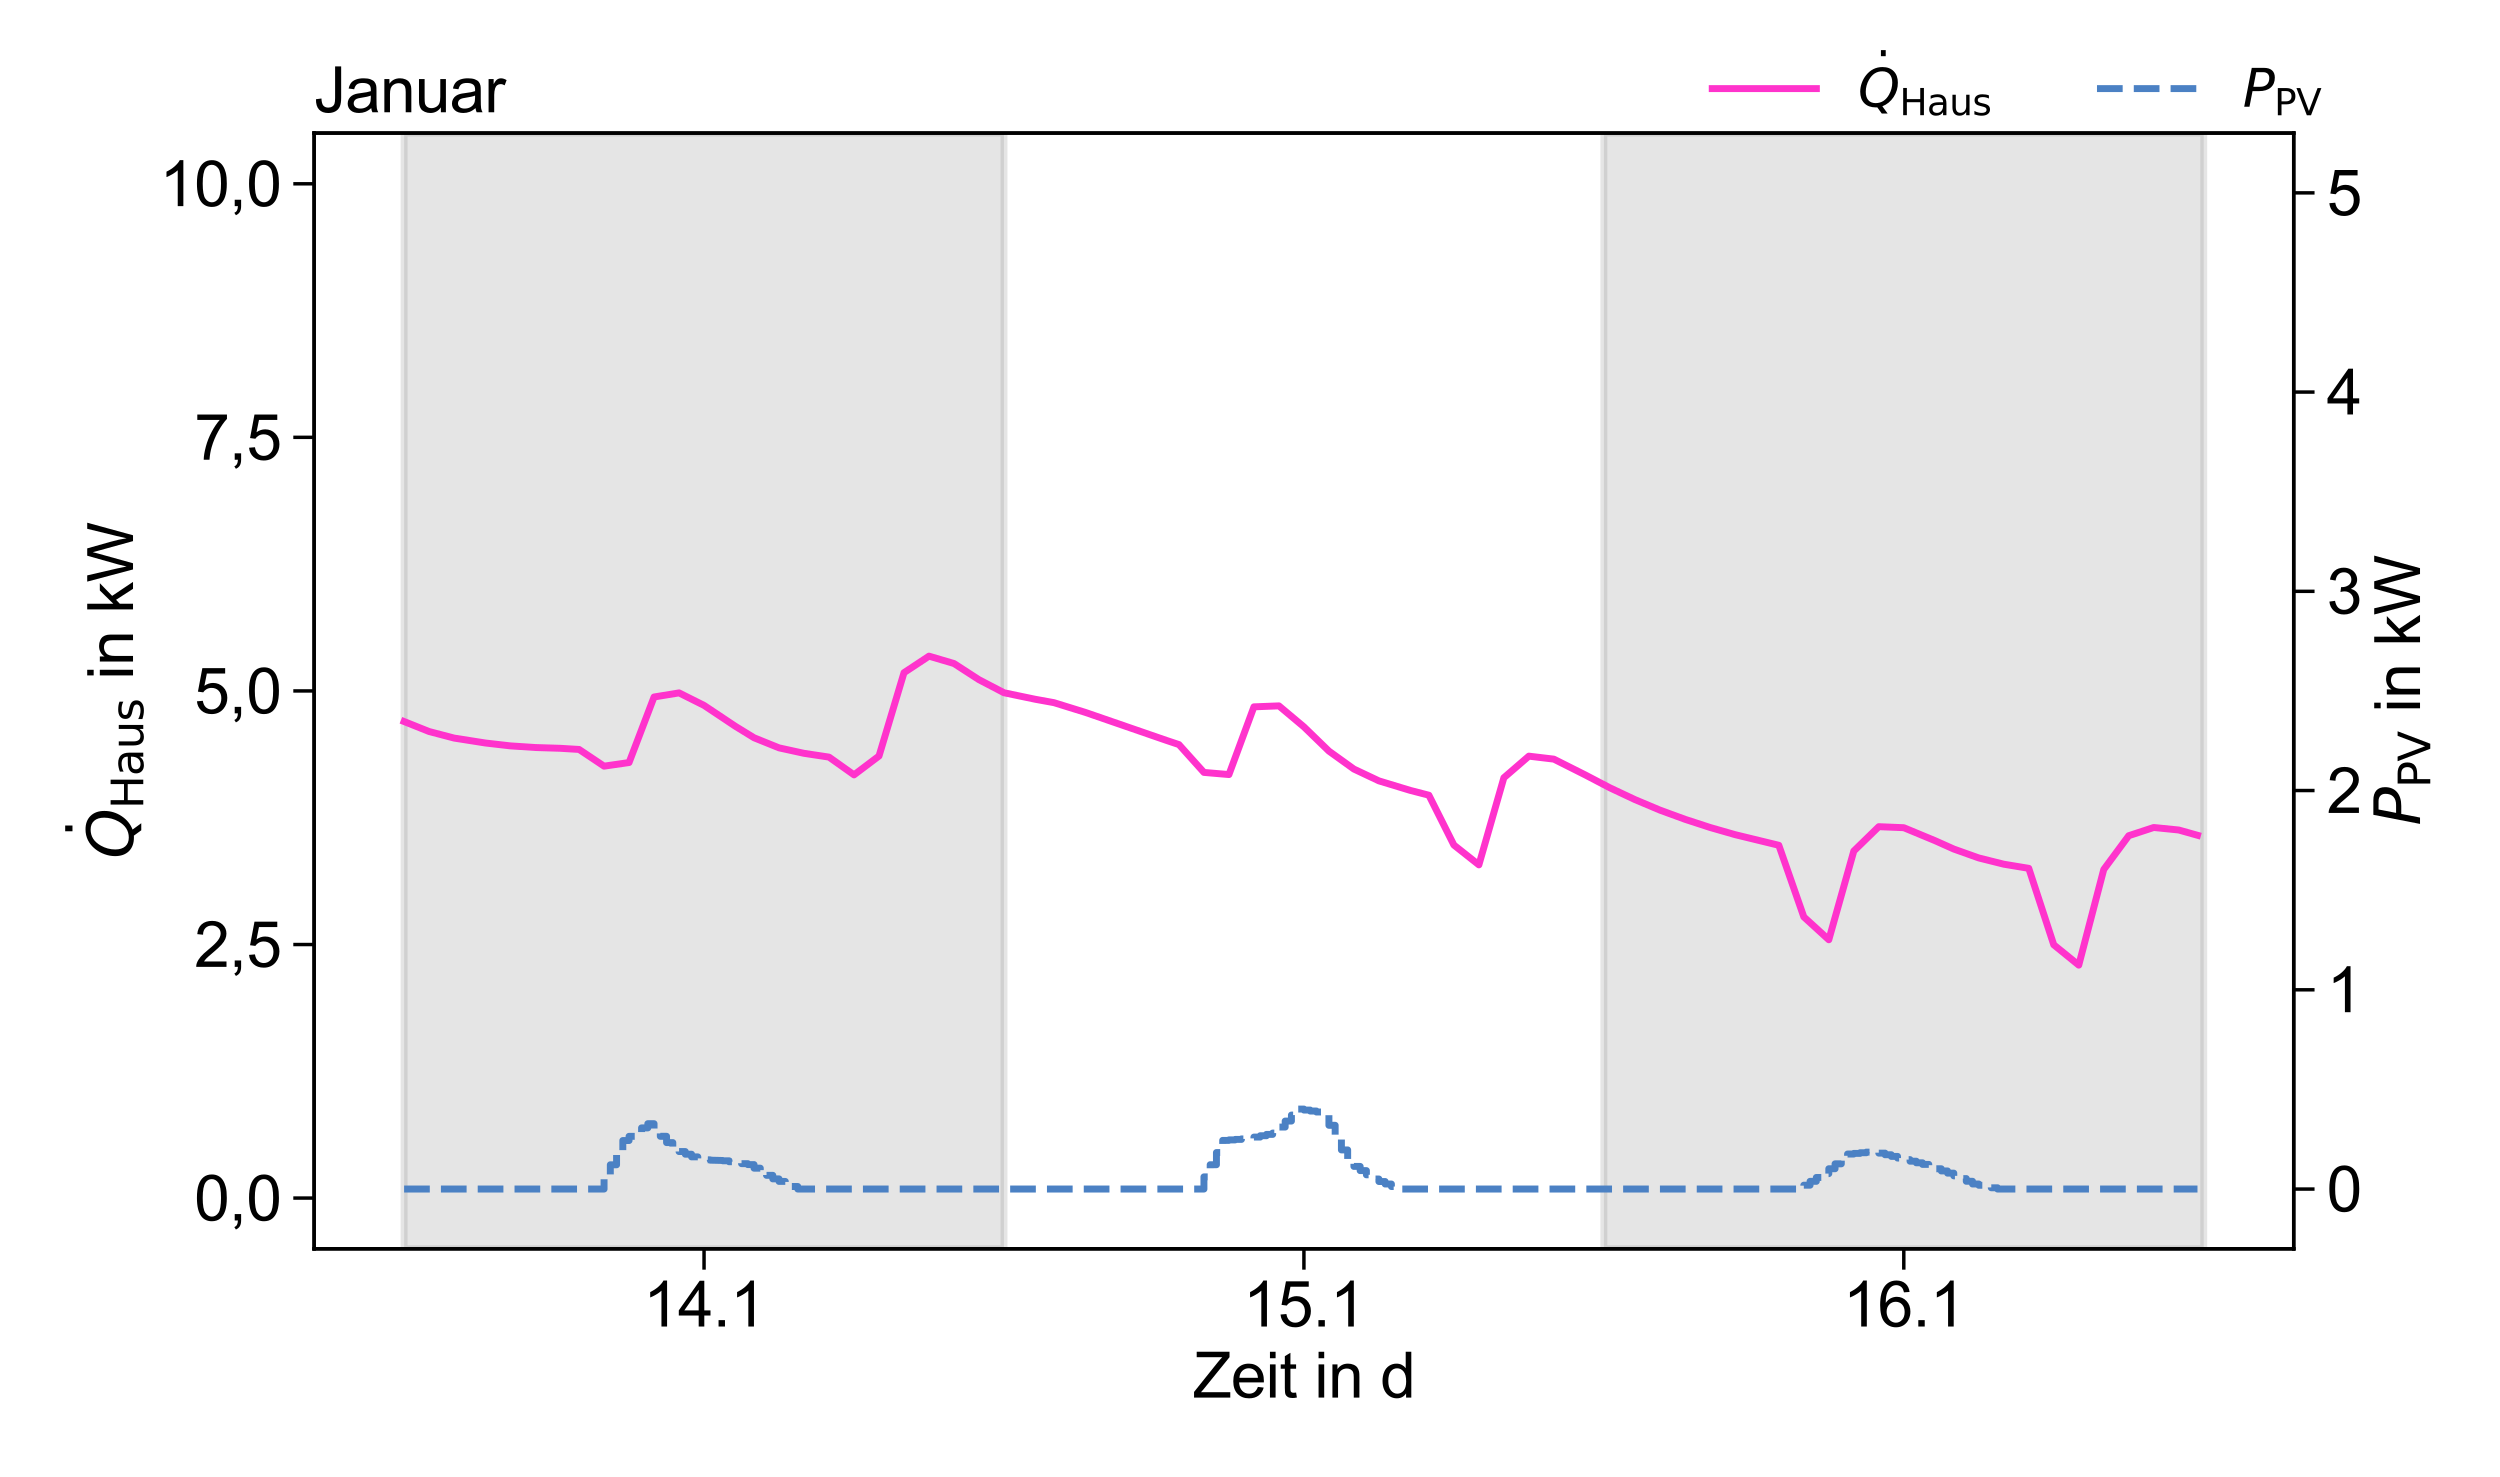 <?xml version="1.0" encoding="utf-8" standalone="no"?>
<!DOCTYPE svg PUBLIC "-//W3C//DTD SVG 1.1//EN"
  "http://www.w3.org/Graphics/SVG/1.1/DTD/svg11.dtd">
<svg xmlns:xlink="http://www.w3.org/1999/xlink" width="720pt" height="425.52pt" viewBox="0 0 720 425.52" xmlns="http://www.w3.org/2000/svg" version="1.1">
 <defs>
  <style type="text/css">*{stroke-linejoin: round; stroke-linecap: butt}</style>
 </defs>
 <g id="figure_1">
  <g id="patch_1">
   <path d="M 0 425.52 
L 720 425.52 
L 720 0 
L 0 0 
z
" style="fill: #ffffff"/>
  </g>
  <g id="axes_1">
   <g id="patch_2">
    <path d="M 90.47 359.657 
L 660.589 359.657 
L 660.589 38.324 
L 90.47 38.324 
z
" style="fill: #ffffff"/>
   </g>
   <g id="patch_3">
    <path d="M 116.384 359.657 
L 116.384 38.324 
L 289.148 38.324 
L 289.148 359.657 
z
" clip-path="url(#p90cb1ef8b6)" style="fill: #808080; opacity: 0.2; stroke: #808080; stroke-width: 2; stroke-linejoin: miter"/>
   </g>
   <g id="patch_4">
    <path d="M 461.911 359.657 
L 461.911 38.324 
L 634.674 38.324 
L 634.674 359.657 
z
" clip-path="url(#p90cb1ef8b6)" style="fill: #808080; opacity: 0.2; stroke: #808080; stroke-width: 2; stroke-linejoin: miter"/>
   </g>
   <g id="matplotlib.axis_1">
    <g id="xtick_1">
     <g id="line2d_1">
      <defs>
       <path id="mb446fac49f" d="M 0 0 
L 0 6 
" style="stroke: #000000"/>
      </defs>
      <g>
       <use xlink:href="#mb446fac49f" x="202.766" y="359.657" style="stroke: #000000"/>
      </g>
     </g>
     <g id="text_1">
      <!-- 14.1 -->
      <g transform="translate(185.251 382.041)scale(0.18 -0.18)">
       <defs>
        <path id="ArialMT-31" d="M 2384 0 
L 1822 0 
L 1822 3584 
Q 1619 3391 1289 3197 
Q 959 3003 697 2906 
L 697 3450 
Q 1169 3672 1522 3987 
Q 1875 4303 2022 4600 
L 2384 4600 
L 2384 0 
z
" transform="scale(0.016)"/>
        <path id="ArialMT-34" d="M 2069 0 
L 2069 1097 
L 81 1097 
L 81 1613 
L 2172 4581 
L 2631 4581 
L 2631 1613 
L 3250 1613 
L 3250 1097 
L 2631 1097 
L 2631 0 
L 2069 0 
z
M 2069 1613 
L 2069 3678 
L 634 1613 
L 2069 1613 
z
" transform="scale(0.016)"/>
        <path id="ArialMT-2e" d="M 581 0 
L 581 641 
L 1222 641 
L 1222 0 
L 581 0 
z
" transform="scale(0.016)"/>
       </defs>
       <use xlink:href="#ArialMT-31"/>
       <use xlink:href="#ArialMT-34" x="55.615"/>
       <use xlink:href="#ArialMT-2e" x="111.23"/>
       <use xlink:href="#ArialMT-31" x="139.014"/>
      </g>
     </g>
    </g>
    <g id="xtick_2">
     <g id="line2d_2">
      <g>
       <use xlink:href="#mb446fac49f" x="375.529" y="359.657" style="stroke: #000000"/>
      </g>
     </g>
     <g id="text_2">
      <!-- 15.1 -->
      <g transform="translate(358.014 382.041)scale(0.18 -0.18)">
       <defs>
        <path id="ArialMT-35" d="M 266 1200 
L 856 1250 
Q 922 819 1161 601 
Q 1400 384 1738 384 
Q 2144 384 2425 690 
Q 2706 997 2706 1503 
Q 2706 1984 2436 2262 
Q 2166 2541 1728 2541 
Q 1456 2541 1237 2417 
Q 1019 2294 894 2097 
L 366 2166 
L 809 4519 
L 3088 4519 
L 3088 3981 
L 1259 3981 
L 1013 2750 
Q 1425 3038 1878 3038 
Q 2478 3038 2890 2622 
Q 3303 2206 3303 1553 
Q 3303 931 2941 478 
Q 2500 -78 1738 -78 
Q 1113 -78 717 272 
Q 322 622 266 1200 
z
" transform="scale(0.016)"/>
       </defs>
       <use xlink:href="#ArialMT-31"/>
       <use xlink:href="#ArialMT-35" x="55.615"/>
       <use xlink:href="#ArialMT-2e" x="111.23"/>
       <use xlink:href="#ArialMT-31" x="139.014"/>
      </g>
     </g>
    </g>
    <g id="xtick_3">
     <g id="line2d_3">
      <g>
       <use xlink:href="#mb446fac49f" x="548.293" y="359.657" style="stroke: #000000"/>
      </g>
     </g>
     <g id="text_3">
      <!-- 16.1 -->
      <g transform="translate(530.778 382.041)scale(0.18 -0.18)">
       <defs>
        <path id="ArialMT-36" d="M 3184 3459 
L 2625 3416 
Q 2550 3747 2413 3897 
Q 2184 4138 1850 4138 
Q 1581 4138 1378 3988 
Q 1113 3794 959 3422 
Q 806 3050 800 2363 
Q 1003 2672 1297 2822 
Q 1591 2972 1913 2972 
Q 2475 2972 2870 2558 
Q 3266 2144 3266 1488 
Q 3266 1056 3080 686 
Q 2894 316 2569 119 
Q 2244 -78 1831 -78 
Q 1128 -78 684 439 
Q 241 956 241 2144 
Q 241 3472 731 4075 
Q 1159 4600 1884 4600 
Q 2425 4600 2770 4297 
Q 3116 3994 3184 3459 
z
M 888 1484 
Q 888 1194 1011 928 
Q 1134 663 1356 523 
Q 1578 384 1822 384 
Q 2178 384 2434 671 
Q 2691 959 2691 1453 
Q 2691 1928 2437 2201 
Q 2184 2475 1800 2475 
Q 1419 2475 1153 2201 
Q 888 1928 888 1484 
z
" transform="scale(0.016)"/>
       </defs>
       <use xlink:href="#ArialMT-31"/>
       <use xlink:href="#ArialMT-36" x="55.615"/>
       <use xlink:href="#ArialMT-2e" x="111.23"/>
       <use xlink:href="#ArialMT-31" x="139.014"/>
      </g>
     </g>
    </g>
    <g id="text_4">
     <!-- Zeit in d -->
     <g transform="translate(343.517 402.502)scale(0.18 -0.18)">
      <defs>
       <path id="ArialMT-5a" d="M 128 0 
L 128 563 
L 2475 3497 
Q 2725 3809 2950 4041 
L 394 4041 
L 394 4581 
L 3675 4581 
L 3675 4041 
L 1103 863 
L 825 541 
L 3750 541 
L 3750 0 
L 128 0 
z
" transform="scale(0.016)"/>
       <path id="ArialMT-65" d="M 2694 1069 
L 3275 997 
Q 3138 488 2766 206 
Q 2394 -75 1816 -75 
Q 1088 -75 661 373 
Q 234 822 234 1631 
Q 234 2469 665 2931 
Q 1097 3394 1784 3394 
Q 2450 3394 2872 2941 
Q 3294 2488 3294 1666 
Q 3294 1616 3291 1516 
L 816 1516 
Q 847 969 1125 678 
Q 1403 388 1819 388 
Q 2128 388 2347 550 
Q 2566 713 2694 1069 
z
M 847 1978 
L 2700 1978 
Q 2663 2397 2488 2606 
Q 2219 2931 1791 2931 
Q 1403 2931 1139 2672 
Q 875 2413 847 1978 
z
" transform="scale(0.016)"/>
       <path id="ArialMT-69" d="M 425 3934 
L 425 4581 
L 988 4581 
L 988 3934 
L 425 3934 
z
M 425 0 
L 425 3319 
L 988 3319 
L 988 0 
L 425 0 
z
" transform="scale(0.016)"/>
       <path id="ArialMT-74" d="M 1650 503 
L 1731 6 
Q 1494 -44 1306 -44 
Q 1000 -44 831 53 
Q 663 150 594 308 
Q 525 466 525 972 
L 525 2881 
L 113 2881 
L 113 3319 
L 525 3319 
L 525 4141 
L 1084 4478 
L 1084 3319 
L 1650 3319 
L 1650 2881 
L 1084 2881 
L 1084 941 
Q 1084 700 1114 631 
Q 1144 563 1211 522 
Q 1278 481 1403 481 
Q 1497 481 1650 503 
z
" transform="scale(0.016)"/>
       <path id="ArialMT-20" transform="scale(0.016)"/>
       <path id="ArialMT-6e" d="M 422 0 
L 422 3319 
L 928 3319 
L 928 2847 
Q 1294 3394 1984 3394 
Q 2284 3394 2536 3286 
Q 2788 3178 2913 3003 
Q 3038 2828 3088 2588 
Q 3119 2431 3119 2041 
L 3119 0 
L 2556 0 
L 2556 2019 
Q 2556 2363 2490 2533 
Q 2425 2703 2258 2804 
Q 2091 2906 1866 2906 
Q 1506 2906 1245 2678 
Q 984 2450 984 1813 
L 984 0 
L 422 0 
z
" transform="scale(0.016)"/>
       <path id="ArialMT-64" d="M 2575 0 
L 2575 419 
Q 2259 -75 1647 -75 
Q 1250 -75 917 144 
Q 584 363 401 755 
Q 219 1147 219 1656 
Q 219 2153 384 2558 
Q 550 2963 881 3178 
Q 1213 3394 1622 3394 
Q 1922 3394 2156 3267 
Q 2391 3141 2538 2938 
L 2538 4581 
L 3097 4581 
L 3097 0 
L 2575 0 
z
M 797 1656 
Q 797 1019 1065 703 
Q 1334 388 1700 388 
Q 2069 388 2326 689 
Q 2584 991 2584 1609 
Q 2584 2291 2321 2609 
Q 2059 2928 1675 2928 
Q 1300 2928 1048 2622 
Q 797 2316 797 1656 
z
" transform="scale(0.016)"/>
      </defs>
      <use xlink:href="#ArialMT-5a"/>
      <use xlink:href="#ArialMT-65" x="61.084"/>
      <use xlink:href="#ArialMT-69" x="116.699"/>
      <use xlink:href="#ArialMT-74" x="138.916"/>
      <use xlink:href="#ArialMT-20" x="166.699"/>
      <use xlink:href="#ArialMT-69" x="194.482"/>
      <use xlink:href="#ArialMT-6e" x="216.699"/>
      <use xlink:href="#ArialMT-20" x="272.314"/>
      <use xlink:href="#ArialMT-64" x="300.098"/>
     </g>
    </g>
   </g>
   <g id="matplotlib.axis_2">
    <g id="ytick_1">
     <g id="line2d_4">
      <defs>
       <path id="mbbcc642d03" d="M 0 0 
L -6 0 
" style="stroke: #000000"/>
      </defs>
      <g>
       <use xlink:href="#mbbcc642d03" x="90.47" y="345.051" style="stroke: #000000"/>
      </g>
     </g>
     <g id="text_5">
      <!-- 0,0 -->
      <g transform="translate(55.95 351.493)scale(0.18 -0.18)">
       <defs>
        <path id="ArialMT-30" d="M 266 2259 
Q 266 3072 433 3567 
Q 600 4063 929 4331 
Q 1259 4600 1759 4600 
Q 2128 4600 2406 4451 
Q 2684 4303 2865 4023 
Q 3047 3744 3150 3342 
Q 3253 2941 3253 2259 
Q 3253 1453 3087 958 
Q 2922 463 2592 192 
Q 2263 -78 1759 -78 
Q 1097 -78 719 397 
Q 266 969 266 2259 
z
M 844 2259 
Q 844 1131 1108 757 
Q 1372 384 1759 384 
Q 2147 384 2411 759 
Q 2675 1134 2675 2259 
Q 2675 3391 2411 3762 
Q 2147 4134 1753 4134 
Q 1366 4134 1134 3806 
Q 844 3388 844 2259 
z
" transform="scale(0.016)"/>
        <path id="ArialMT-2c" d="M 569 0 
L 569 641 
L 1209 641 
L 1209 0 
Q 1209 -353 1084 -570 
Q 959 -788 688 -906 
L 531 -666 
Q 709 -588 793 -436 
Q 878 -284 888 0 
L 569 0 
z
" transform="scale(0.016)"/>
       </defs>
       <use xlink:href="#ArialMT-30"/>
       <use xlink:href="#ArialMT-2c" x="55.615"/>
       <use xlink:href="#ArialMT-30" x="83.398"/>
      </g>
     </g>
    </g>
    <g id="ytick_2">
     <g id="line2d_5">
      <g>
       <use xlink:href="#mbbcc642d03" x="90.47" y="272.021" style="stroke: #000000"/>
      </g>
     </g>
     <g id="text_6">
      <!-- 2,5 -->
      <g transform="translate(55.95 278.463)scale(0.18 -0.18)">
       <defs>
        <path id="ArialMT-32" d="M 3222 541 
L 3222 0 
L 194 0 
Q 188 203 259 391 
Q 375 700 629 1000 
Q 884 1300 1366 1694 
Q 2113 2306 2375 2664 
Q 2638 3022 2638 3341 
Q 2638 3675 2398 3904 
Q 2159 4134 1775 4134 
Q 1369 4134 1125 3890 
Q 881 3647 878 3216 
L 300 3275 
Q 359 3922 746 4261 
Q 1134 4600 1788 4600 
Q 2447 4600 2831 4234 
Q 3216 3869 3216 3328 
Q 3216 3053 3103 2787 
Q 2991 2522 2730 2228 
Q 2469 1934 1863 1422 
Q 1356 997 1212 845 
Q 1069 694 975 541 
L 3222 541 
z
" transform="scale(0.016)"/>
       </defs>
       <use xlink:href="#ArialMT-32"/>
       <use xlink:href="#ArialMT-2c" x="55.615"/>
       <use xlink:href="#ArialMT-35" x="83.398"/>
      </g>
     </g>
    </g>
    <g id="ytick_3">
     <g id="line2d_6">
      <g>
       <use xlink:href="#mbbcc642d03" x="90.47" y="198.99" style="stroke: #000000"/>
      </g>
     </g>
     <g id="text_7">
      <!-- 5,0 -->
      <g transform="translate(55.95 205.433)scale(0.18 -0.18)">
       <use xlink:href="#ArialMT-35"/>
       <use xlink:href="#ArialMT-2c" x="55.615"/>
       <use xlink:href="#ArialMT-30" x="83.398"/>
      </g>
     </g>
    </g>
    <g id="ytick_4">
     <g id="line2d_7">
      <g>
       <use xlink:href="#mbbcc642d03" x="90.47" y="125.96" style="stroke: #000000"/>
      </g>
     </g>
     <g id="text_8">
      <!-- 7,5 -->
      <g transform="translate(55.95 132.402)scale(0.18 -0.18)">
       <defs>
        <path id="ArialMT-37" d="M 303 3981 
L 303 4522 
L 3269 4522 
L 3269 4084 
Q 2831 3619 2401 2847 
Q 1972 2075 1738 1259 
Q 1569 684 1522 0 
L 944 0 
Q 953 541 1156 1306 
Q 1359 2072 1739 2783 
Q 2119 3494 2547 3981 
L 303 3981 
z
" transform="scale(0.016)"/>
       </defs>
       <use xlink:href="#ArialMT-37"/>
       <use xlink:href="#ArialMT-2c" x="55.615"/>
       <use xlink:href="#ArialMT-35" x="83.398"/>
      </g>
     </g>
    </g>
    <g id="ytick_5">
     <g id="line2d_8">
      <g>
       <use xlink:href="#mbbcc642d03" x="90.47" y="52.93" style="stroke: #000000"/>
      </g>
     </g>
     <g id="text_9">
      <!-- 10,0 -->
      <g transform="translate(45.94 59.372)scale(0.18 -0.18)">
       <use xlink:href="#ArialMT-31"/>
       <use xlink:href="#ArialMT-30" x="55.615"/>
       <use xlink:href="#ArialMT-2c" x="111.23"/>
       <use xlink:href="#ArialMT-30" x="139.014"/>
      </g>
     </g>
    </g>
    <g id="text_10">
     <!-- $\dot{Q}_{\mathrm{Haus}}$ in kW -->
     <g transform="translate(38.362 247.32)rotate(-90)scale(0.18 -0.18)">
      <defs>
       <path id="DejaVuSans-307" d="M -1894 4863 
L -1319 4863 
L -1319 4134 
L -1894 4134 
L -1894 4863 
z
M -1600 3584 
L -1600 3584 
z
" transform="scale(0.016)"/>
       <path id="DejaVuSans-Oblique-51" d="M 2309 -84 
Q 2275 -88 2237 -89 
Q 2200 -91 2125 -91 
Q 1250 -91 756 411 
Q 263 913 263 1797 
Q 263 2319 452 2844 
Q 641 3369 978 3788 
Q 1369 4269 1858 4509 
Q 2347 4750 2938 4750 
Q 3794 4750 4287 4245 
Q 4781 3741 4781 2869 
Q 4781 1928 4265 1147 
Q 3750 366 2919 44 
L 3553 -825 
L 2847 -825 
L 2309 -84 
z
M 2919 4238 
Q 2400 4238 2003 3986 
Q 1606 3734 1313 3219 
Q 1125 2891 1026 2522 
Q 928 2153 928 1778 
Q 928 1128 1239 775 
Q 1550 422 2119 422 
Q 2631 422 3032 676 
Q 3434 931 3719 1434 
Q 3909 1772 4009 2142 
Q 4109 2513 4109 2881 
Q 4109 3528 3796 3883 
Q 3484 4238 2919 4238 
z
" transform="scale(0.016)"/>
       <path id="DejaVuSans-48" d="M 628 4666 
L 1259 4666 
L 1259 2753 
L 3553 2753 
L 3553 4666 
L 4184 4666 
L 4184 0 
L 3553 0 
L 3553 2222 
L 1259 2222 
L 1259 0 
L 628 0 
L 628 4666 
z
" transform="scale(0.016)"/>
       <path id="DejaVuSans-61" d="M 2194 1759 
Q 1497 1759 1228 1600 
Q 959 1441 959 1056 
Q 959 750 1161 570 
Q 1363 391 1709 391 
Q 2188 391 2477 730 
Q 2766 1069 2766 1631 
L 2766 1759 
L 2194 1759 
z
M 3341 1997 
L 3341 0 
L 2766 0 
L 2766 531 
Q 2569 213 2275 61 
Q 1981 -91 1556 -91 
Q 1019 -91 701 211 
Q 384 513 384 1019 
Q 384 1609 779 1909 
Q 1175 2209 1959 2209 
L 2766 2209 
L 2766 2266 
Q 2766 2663 2505 2880 
Q 2244 3097 1772 3097 
Q 1472 3097 1187 3025 
Q 903 2953 641 2809 
L 641 3341 
Q 956 3463 1253 3523 
Q 1550 3584 1831 3584 
Q 2591 3584 2966 3190 
Q 3341 2797 3341 1997 
z
" transform="scale(0.016)"/>
       <path id="DejaVuSans-75" d="M 544 1381 
L 544 3500 
L 1119 3500 
L 1119 1403 
Q 1119 906 1312 657 
Q 1506 409 1894 409 
Q 2359 409 2629 706 
Q 2900 1003 2900 1516 
L 2900 3500 
L 3475 3500 
L 3475 0 
L 2900 0 
L 2900 538 
Q 2691 219 2414 64 
Q 2138 -91 1772 -91 
Q 1169 -91 856 284 
Q 544 659 544 1381 
z
M 1991 3584 
L 1991 3584 
z
" transform="scale(0.016)"/>
       <path id="DejaVuSans-73" d="M 2834 3397 
L 2834 2853 
Q 2591 2978 2328 3040 
Q 2066 3103 1784 3103 
Q 1356 3103 1142 2972 
Q 928 2841 928 2578 
Q 928 2378 1081 2264 
Q 1234 2150 1697 2047 
L 1894 2003 
Q 2506 1872 2764 1633 
Q 3022 1394 3022 966 
Q 3022 478 2636 193 
Q 2250 -91 1575 -91 
Q 1294 -91 989 -36 
Q 684 19 347 128 
L 347 722 
Q 666 556 975 473 
Q 1284 391 1588 391 
Q 1994 391 2212 530 
Q 2431 669 2431 922 
Q 2431 1156 2273 1281 
Q 2116 1406 1581 1522 
L 1381 1569 
Q 847 1681 609 1914 
Q 372 2147 372 2553 
Q 372 3047 722 3315 
Q 1072 3584 1716 3584 
Q 2034 3584 2315 3537 
Q 2597 3491 2834 3397 
z
" transform="scale(0.016)"/>
       <path id="ArialMT-6b" d="M 425 0 
L 425 4581 
L 988 4581 
L 988 1969 
L 2319 3319 
L 3047 3319 
L 1778 2088 
L 3175 0 
L 2481 0 
L 1384 1697 
L 988 1316 
L 988 0 
L 425 0 
z
" transform="scale(0.016)"/>
       <path id="ArialMT-57" d="M 1294 0 
L 78 4581 
L 700 4581 
L 1397 1578 
Q 1509 1106 1591 641 
Q 1766 1375 1797 1488 
L 2669 4581 
L 3400 4581 
L 4056 2263 
Q 4303 1400 4413 641 
Q 4500 1075 4641 1638 
L 5359 4581 
L 5969 4581 
L 4713 0 
L 4128 0 
L 3163 3491 
Q 3041 3928 3019 4028 
Q 2947 3713 2884 3491 
L 1913 0 
L 1294 0 
z
" transform="scale(0.016)"/>
      </defs>
      <use xlink:href="#DejaVuSans-307" transform="translate(74.271 31.016)"/>
      <use xlink:href="#DejaVuSans-Oblique-51" transform="translate(0 0.297)"/>
      <use xlink:href="#DejaVuSans-48" transform="translate(79.668 -16.109)scale(0.7)"/>
      <use xlink:href="#DejaVuSans-61" transform="translate(132.305 -16.109)scale(0.7)"/>
      <use xlink:href="#DejaVuSans-75" transform="translate(175.2 -16.109)scale(0.7)"/>
      <use xlink:href="#DejaVuSans-73" transform="translate(219.565 -16.109)scale(0.7)"/>
      <use xlink:href="#ArialMT-20" transform="translate(258.77 0.297)"/>
      <use xlink:href="#ArialMT-69" transform="translate(286.553 0.297)"/>
      <use xlink:href="#ArialMT-6e" transform="translate(308.77 0.297)"/>
      <use xlink:href="#ArialMT-20" transform="translate(364.385 0.297)"/>
      <use xlink:href="#ArialMT-6b" transform="translate(392.168 0.297)"/>
      <use xlink:href="#ArialMT-57" transform="translate(442.168 0.297)"/>
     </g>
    </g>
   </g>
   <g id="line2d_9">
    <path d="M 116.384 207.803 
L 123.583 210.68 
L 130.781 212.566 
L 139.779 213.982 
L 146.978 214.812 
L 154.176 215.287 
L 161.375 215.512 
L 166.774 215.839 
L 173.972 220.655 
L 181.17 219.61 
L 188.369 200.733 
L 195.567 199.551 
L 202.766 203.154 
L 211.764 209.157 
L 217.163 212.474 
L 224.361 215.384 
L 231.56 216.959 
L 238.758 218.047 
L 245.957 223.163 
L 253.155 217.733 
L 260.354 193.729 
L 267.552 188.971 
L 274.751 191.097 
L 281.949 195.755 
L 289.148 199.512 
L 298.146 201.388 
L 303.544 202.367 
L 312.543 205.157 
L 323.34 208.884 
L 335.938 213.237 
L 339.537 214.441 
L 346.735 222.455 
L 353.934 223.073 
L 361.132 203.569 
L 368.331 203.292 
L 375.529 209.336 
L 382.728 216.317 
L 389.926 221.492 
L 397.125 224.89 
L 406.123 227.625 
L 411.522 229.023 
L 418.72 243.372 
L 425.919 249.076 
L 433.117 223.987 
L 440.315 217.771 
L 447.514 218.631 
L 456.512 223.155 
L 463.711 226.92 
L 470.909 230.303 
L 478.107 233.332 
L 485.306 235.965 
L 492.504 238.312 
L 499.703 240.378 
L 512.3 243.441 
L 519.499 264.071 
L 526.697 270.645 
L 533.896 245.099 
L 541.094 238.084 
L 548.293 238.378 
L 557.291 242.112 
L 562.69 244.525 
L 569.888 247.09 
L 577.086 248.888 
L 584.285 250.081 
L 591.483 272.105 
L 598.682 277.955 
L 605.88 250.419 
L 613.079 240.681 
L 620.277 238.317 
L 627.476 239.04 
L 632.875 240.558 
L 632.875 240.558 
" clip-path="url(#p90cb1ef8b6)" style="fill: none; stroke: #ff33cc; stroke-width: 2; stroke-linecap: square"/>
   </g>
   <g id="patch_5">
    <path d="M 90.47 359.657 
L 90.47 38.324 
" style="fill: none; stroke: #000000; stroke-linejoin: miter; stroke-linecap: square"/>
   </g>
   <g id="patch_6">
    <path d="M 660.589 359.657 
L 660.589 38.324 
" style="fill: none; stroke: #000000; stroke-linejoin: miter; stroke-linecap: square"/>
   </g>
   <g id="patch_7">
    <path d="M 90.47 359.657 
L 660.589 359.657 
" style="fill: none; stroke: #000000; stroke-linejoin: miter; stroke-linecap: square"/>
   </g>
   <g id="patch_8">
    <path d="M 90.47 38.324 
L 660.589 38.324 
" style="fill: none; stroke: #000000; stroke-linejoin: miter; stroke-linecap: square"/>
   </g>
   <g id="text_11">
    <!-- Januar -->
    <g transform="translate(90.47 32.324)scale(0.18 -0.18)">
     <defs>
      <path id="ArialMT-4a" d="M 184 1300 
L 731 1375 
Q 753 850 928 656 
Q 1103 463 1413 463 
Q 1641 463 1806 567 
Q 1972 672 2034 851 
Q 2097 1031 2097 1425 
L 2097 4581 
L 2703 4581 
L 2703 1459 
Q 2703 884 2564 568 
Q 2425 253 2123 87 
Q 1822 -78 1416 -78 
Q 813 -78 492 269 
Q 172 616 184 1300 
z
" transform="scale(0.016)"/>
      <path id="ArialMT-61" d="M 2588 409 
Q 2275 144 1986 34 
Q 1697 -75 1366 -75 
Q 819 -75 525 192 
Q 231 459 231 875 
Q 231 1119 342 1320 
Q 453 1522 633 1644 
Q 813 1766 1038 1828 
Q 1203 1872 1538 1913 
Q 2219 1994 2541 2106 
Q 2544 2222 2544 2253 
Q 2544 2597 2384 2738 
Q 2169 2928 1744 2928 
Q 1347 2928 1158 2789 
Q 969 2650 878 2297 
L 328 2372 
Q 403 2725 575 2942 
Q 747 3159 1072 3276 
Q 1397 3394 1825 3394 
Q 2250 3394 2515 3294 
Q 2781 3194 2906 3042 
Q 3031 2891 3081 2659 
Q 3109 2516 3109 2141 
L 3109 1391 
Q 3109 606 3145 398 
Q 3181 191 3288 0 
L 2700 0 
Q 2613 175 2588 409 
z
M 2541 1666 
Q 2234 1541 1622 1453 
Q 1275 1403 1131 1340 
Q 988 1278 909 1158 
Q 831 1038 831 891 
Q 831 666 1001 516 
Q 1172 366 1500 366 
Q 1825 366 2078 508 
Q 2331 650 2450 897 
Q 2541 1088 2541 1459 
L 2541 1666 
z
" transform="scale(0.016)"/>
      <path id="ArialMT-75" d="M 2597 0 
L 2597 488 
Q 2209 -75 1544 -75 
Q 1250 -75 995 37 
Q 741 150 617 320 
Q 494 491 444 738 
Q 409 903 409 1263 
L 409 3319 
L 972 3319 
L 972 1478 
Q 972 1038 1006 884 
Q 1059 663 1231 536 
Q 1403 409 1656 409 
Q 1909 409 2131 539 
Q 2353 669 2445 892 
Q 2538 1116 2538 1541 
L 2538 3319 
L 3100 3319 
L 3100 0 
L 2597 0 
z
" transform="scale(0.016)"/>
      <path id="ArialMT-72" d="M 416 0 
L 416 3319 
L 922 3319 
L 922 2816 
Q 1116 3169 1280 3281 
Q 1444 3394 1641 3394 
Q 1925 3394 2219 3213 
L 2025 2691 
Q 1819 2813 1613 2813 
Q 1428 2813 1281 2702 
Q 1134 2591 1072 2394 
Q 978 2094 978 1738 
L 978 0 
L 416 0 
z
" transform="scale(0.016)"/>
     </defs>
     <use xlink:href="#ArialMT-4a"/>
     <use xlink:href="#ArialMT-61" x="50"/>
     <use xlink:href="#ArialMT-6e" x="105.615"/>
     <use xlink:href="#ArialMT-75" x="161.23"/>
     <use xlink:href="#ArialMT-61" x="216.846"/>
     <use xlink:href="#ArialMT-72" x="272.461"/>
    </g>
   </g>
  </g>
  <g id="axes_2">
   <g id="matplotlib.axis_3">
    <g id="ytick_6">
     <g id="line2d_10">
      <defs>
       <path id="m8ef7c7a8a6" d="M 0 0 
L 6 0 
" style="stroke: #000000"/>
      </defs>
      <g>
       <use xlink:href="#m8ef7c7a8a6" x="660.589" y="342.443" style="stroke: #000000"/>
      </g>
     </g>
     <g id="text_12">
      <!-- 0 -->
      <g transform="translate(670.089 348.885)scale(0.18 -0.18)">
       <use xlink:href="#ArialMT-30"/>
      </g>
     </g>
    </g>
    <g id="ytick_7">
     <g id="line2d_11">
      <g>
       <use xlink:href="#m8ef7c7a8a6" x="660.589" y="285.062" style="stroke: #000000"/>
      </g>
     </g>
     <g id="text_13">
      <!-- 1 -->
      <g transform="translate(670.089 291.504)scale(0.18 -0.18)">
       <use xlink:href="#ArialMT-31"/>
      </g>
     </g>
    </g>
    <g id="ytick_8">
     <g id="line2d_12">
      <g>
       <use xlink:href="#m8ef7c7a8a6" x="660.589" y="227.681" style="stroke: #000000"/>
      </g>
     </g>
     <g id="text_14">
      <!-- 2 -->
      <g transform="translate(670.089 234.123)scale(0.18 -0.18)">
       <use xlink:href="#ArialMT-32"/>
      </g>
     </g>
    </g>
    <g id="ytick_9">
     <g id="line2d_13">
      <g>
       <use xlink:href="#m8ef7c7a8a6" x="660.589" y="170.3" style="stroke: #000000"/>
      </g>
     </g>
     <g id="text_15">
      <!-- 3 -->
      <g transform="translate(670.089 176.742)scale(0.18 -0.18)">
       <defs>
        <path id="ArialMT-33" d="M 269 1209 
L 831 1284 
Q 928 806 1161 595 
Q 1394 384 1728 384 
Q 2125 384 2398 659 
Q 2672 934 2672 1341 
Q 2672 1728 2419 1979 
Q 2166 2231 1775 2231 
Q 1616 2231 1378 2169 
L 1441 2663 
Q 1497 2656 1531 2656 
Q 1891 2656 2178 2843 
Q 2466 3031 2466 3422 
Q 2466 3731 2256 3934 
Q 2047 4138 1716 4138 
Q 1388 4138 1169 3931 
Q 950 3725 888 3313 
L 325 3413 
Q 428 3978 793 4289 
Q 1159 4600 1703 4600 
Q 2078 4600 2393 4439 
Q 2709 4278 2876 4000 
Q 3044 3722 3044 3409 
Q 3044 3113 2884 2869 
Q 2725 2625 2413 2481 
Q 2819 2388 3044 2092 
Q 3269 1797 3269 1353 
Q 3269 753 2831 336 
Q 2394 -81 1725 -81 
Q 1122 -81 723 278 
Q 325 638 269 1209 
z
" transform="scale(0.016)"/>
       </defs>
       <use xlink:href="#ArialMT-33"/>
      </g>
     </g>
    </g>
    <g id="ytick_10">
     <g id="line2d_14">
      <g>
       <use xlink:href="#m8ef7c7a8a6" x="660.589" y="112.919" style="stroke: #000000"/>
      </g>
     </g>
     <g id="text_16">
      <!-- 4 -->
      <g transform="translate(670.089 119.361)scale(0.18 -0.18)">
       <use xlink:href="#ArialMT-34"/>
      </g>
     </g>
    </g>
    <g id="ytick_11">
     <g id="line2d_15">
      <g>
       <use xlink:href="#m8ef7c7a8a6" x="660.589" y="55.538" style="stroke: #000000"/>
      </g>
     </g>
     <g id="text_17">
      <!-- 5 -->
      <g transform="translate(670.089 61.98)scale(0.18 -0.18)">
       <use xlink:href="#ArialMT-35"/>
      </g>
     </g>
    </g>
    <g id="text_18">
     <!-- $P_{\mathrm{PV}}$ in kW -->
     <g transform="translate(696.982 237.78)rotate(-90)scale(0.18 -0.18)">
      <defs>
       <path id="DejaVuSans-Oblique-50" d="M 1081 4666 
L 2541 4666 
Q 3178 4666 3512 4369 
Q 3847 4072 3847 3500 
Q 3847 2731 3353 2303 
Q 2859 1875 1966 1875 
L 1172 1875 
L 806 0 
L 172 0 
L 1081 4666 
z
M 1613 4147 
L 1275 2394 
L 2069 2394 
Q 2606 2394 2893 2669 
Q 3181 2944 3181 3456 
Q 3181 3784 2986 3965 
Q 2791 4147 2438 4147 
L 1613 4147 
z
" transform="scale(0.016)"/>
       <path id="DejaVuSans-50" d="M 1259 4147 
L 1259 2394 
L 2053 2394 
Q 2494 2394 2734 2622 
Q 2975 2850 2975 3272 
Q 2975 3691 2734 3919 
Q 2494 4147 2053 4147 
L 1259 4147 
z
M 628 4666 
L 2053 4666 
Q 2838 4666 3239 4311 
Q 3641 3956 3641 3272 
Q 3641 2581 3239 2228 
Q 2838 1875 2053 1875 
L 1259 1875 
L 1259 0 
L 628 0 
L 628 4666 
z
" transform="scale(0.016)"/>
       <path id="DejaVuSans-56" d="M 1831 0 
L 50 4666 
L 709 4666 
L 2188 738 
L 3669 4666 
L 4325 4666 
L 2547 0 
L 1831 0 
z
" transform="scale(0.016)"/>
      </defs>
      <use xlink:href="#DejaVuSans-Oblique-50" transform="translate(0 0.094)"/>
      <use xlink:href="#DejaVuSans-50" transform="translate(60.303 -16.312)scale(0.7)"/>
      <use xlink:href="#DejaVuSans-56" transform="translate(102.515 -16.312)scale(0.7)"/>
      <use xlink:href="#ArialMT-20" transform="translate(153.135 0.094)"/>
      <use xlink:href="#ArialMT-69" transform="translate(180.918 0.094)"/>
      <use xlink:href="#ArialMT-6e" transform="translate(203.135 0.094)"/>
      <use xlink:href="#ArialMT-20" transform="translate(258.75 0.094)"/>
      <use xlink:href="#ArialMT-6b" transform="translate(286.533 0.094)"/>
      <use xlink:href="#ArialMT-57" transform="translate(336.533 0.094)"/>
     </g>
    </g>
   </g>
   <g id="line2d_16">
    <path d="M 116.384 342.443 
L 173.972 342.443 
L 173.972 338.949 
L 175.772 338.949 
L 175.772 335.458 
L 177.571 335.458 
L 177.571 331.965 
L 179.371 331.965 
L 179.371 328.474 
L 181.17 328.474 
L 181.17 327.262 
L 182.97 327.262 
L 182.97 326.05 
L 184.77 326.05 
L 184.77 324.836 
L 186.569 324.836 
L 186.569 323.624 
L 188.369 323.624 
L 188.369 325.437 
L 190.169 325.437 
L 190.169 327.253 
L 191.968 327.253 
L 191.968 329.066 
L 193.768 329.066 
L 193.768 330.879 
L 195.567 330.879 
L 195.567 331.648 
L 197.367 331.648 
L 197.367 332.415 
L 199.167 332.415 
L 199.167 333.184 
L 200.966 333.184 
L 200.966 333.95 
L 204.565 334.04 
L 204.565 334.129 
L 208.165 334.219 
L 208.165 334.308 
L 209.964 334.308 
L 209.964 334.581 
L 211.764 334.581 
L 211.764 334.855 
L 213.564 334.855 
L 213.564 335.13 
L 215.363 335.13 
L 215.363 335.403 
L 217.163 335.403 
L 217.163 336.434 
L 218.962 336.434 
L 218.962 337.462 
L 220.762 337.462 
L 220.762 338.493 
L 222.562 338.493 
L 222.562 339.521 
L 224.361 339.521 
L 224.361 340.251 
L 226.161 340.251 
L 226.161 340.981 
L 227.961 340.981 
L 227.961 341.713 
L 229.76 341.713 
L 229.76 342.443 
L 346.735 342.443 
L 346.735 338.94 
L 348.535 338.94 
L 348.535 335.438 
L 350.335 335.438 
L 350.335 331.933 
L 352.134 331.933 
L 352.134 328.43 
L 353.934 328.43 
L 353.934 328.29 
L 355.733 328.29 
L 355.733 328.15 
L 357.533 328.15 
L 357.533 328.01 
L 359.333 328.01 
L 359.333 327.87 
L 361.132 327.87 
L 361.132 327.482 
L 362.932 327.482 
L 362.932 327.097 
L 364.732 327.097 
L 364.732 326.709 
L 366.531 326.709 
L 366.531 326.323 
L 368.331 326.323 
L 368.331 324.595 
L 370.13 324.595 
L 370.13 322.867 
L 371.93 322.867 
L 371.93 321.141 
L 373.73 321.141 
L 373.73 319.412 
L 375.529 319.412 
L 375.529 319.695 
L 377.329 319.695 
L 377.329 319.977 
L 379.128 319.977 
L 379.128 320.261 
L 380.928 320.261 
L 380.928 320.544 
L 382.728 320.544 
L 382.728 324.088 
L 384.527 324.088 
L 384.527 327.631 
L 386.327 327.631 
L 386.327 331.175 
L 388.127 331.175 
L 388.127 334.719 
L 389.926 334.719 
L 389.926 335.929 
L 391.726 335.929 
L 391.726 337.138 
L 393.525 337.138 
L 393.525 338.346 
L 395.325 338.346 
L 395.325 339.555 
L 397.125 339.555 
L 397.125 340.276 
L 398.924 340.276 
L 398.924 340.999 
L 400.724 340.999 
L 400.724 341.72 
L 402.523 341.72 
L 402.523 342.443 
L 519.499 342.443 
L 519.499 341.334 
L 521.298 341.334 
L 521.298 340.225 
L 523.098 340.225 
L 523.098 339.117 
L 524.898 339.117 
L 524.898 338.006 
L 526.697 338.006 
L 526.697 336.597 
L 528.497 336.597 
L 528.497 335.185 
L 530.296 335.185 
L 530.296 333.774 
L 532.096 333.774 
L 532.096 332.362 
L 533.896 332.362 
L 533.896 332.178 
L 535.695 332.178 
L 535.695 331.992 
L 537.495 331.992 
L 537.495 331.809 
L 539.294 331.809 
L 539.294 331.623 
L 541.094 331.623 
L 541.094 332.096 
L 542.894 332.096 
L 542.894 332.569 
L 544.693 332.569 
L 544.693 333.041 
L 546.493 333.041 
L 546.493 333.514 
L 548.293 333.514 
L 548.293 333.971 
L 550.092 333.971 
L 550.092 334.43 
L 551.892 334.43 
L 551.892 334.889 
L 553.691 334.889 
L 553.691 335.348 
L 555.491 335.348 
L 555.491 335.977 
L 557.291 335.977 
L 557.291 336.606 
L 559.09 336.606 
L 559.09 337.235 
L 560.89 337.235 
L 560.89 337.864 
L 562.69 337.864 
L 562.69 338.646 
L 564.489 338.646 
L 564.489 339.429 
L 566.289 339.429 
L 566.289 340.212 
L 568.088 340.212 
L 568.088 340.997 
L 569.888 340.997 
L 569.888 341.357 
L 571.688 341.357 
L 571.688 341.72 
L 573.487 341.72 
L 573.487 342.08 
L 575.287 342.08 
L 575.287 342.443 
L 632.875 342.443 
L 632.875 342.443 
" clip-path="url(#p90cb1ef8b6)" style="fill: none; stroke-dasharray: 7.4,3.2; stroke-dashoffset: 0; stroke: #4b81c4; stroke-width: 2"/>
   </g>
   <g id="patch_9">
    <path d="M 90.47 359.657 
L 90.47 38.324 
" style="fill: none; stroke: #000000; stroke-linejoin: miter; stroke-linecap: square"/>
   </g>
   <g id="patch_10">
    <path d="M 660.589 359.657 
L 660.589 38.324 
" style="fill: none; stroke: #000000; stroke-linejoin: miter; stroke-linecap: square"/>
   </g>
   <g id="patch_11">
    <path d="M 90.47 359.657 
L 660.589 359.657 
" style="fill: none; stroke: #000000; stroke-linejoin: miter; stroke-linecap: square"/>
   </g>
   <g id="patch_12">
    <path d="M 90.47 38.324 
L 660.589 38.324 
" style="fill: none; stroke: #000000; stroke-linejoin: miter; stroke-linecap: square"/>
   </g>
  </g>
  <g id="legend_1">
   <g id="line2d_17">
    <path d="M 493.126 25.509 
L 508.12 25.509 
L 523.114 25.509 
" style="fill: none; stroke: #ff33cc; stroke-width: 2; stroke-linecap: square"/>
   </g>
   <g id="text_19">
    <!-- $\dot{Q}_{\mathrm{Haus}}$ -->
    <g transform="translate(535.11 30.756)scale(0.15 -0.15)">
     <use xlink:href="#DejaVuSans-307" transform="translate(74.271 31.016)"/>
     <use xlink:href="#DejaVuSans-Oblique-51" transform="translate(0 0.297)"/>
     <use xlink:href="#DejaVuSans-48" transform="translate(79.668 -16.109)scale(0.7)"/>
     <use xlink:href="#DejaVuSans-61" transform="translate(132.305 -16.109)scale(0.7)"/>
     <use xlink:href="#DejaVuSans-75" transform="translate(175.2 -16.109)scale(0.7)"/>
     <use xlink:href="#DejaVuSans-73" transform="translate(219.565 -16.109)scale(0.7)"/>
    </g>
   </g>
   <g id="line2d_18">
    <path d="M 603.932 25.509 
L 603.932 25.509 
L 618.926 25.509 
L 618.926 25.509 
L 633.92 25.509 
" style="fill: none; stroke-dasharray: 7.4,3.2; stroke-dashoffset: 0; stroke: #4b81c4; stroke-width: 2"/>
   </g>
   <g id="text_20">
    <!-- $P_{\mathrm{PV}}$ -->
    <g transform="translate(645.915 30.756)scale(0.15 -0.15)">
     <use xlink:href="#DejaVuSans-Oblique-50" transform="translate(0 0.094)"/>
     <use xlink:href="#DejaVuSans-50" transform="translate(60.303 -16.312)scale(0.7)"/>
     <use xlink:href="#DejaVuSans-56" transform="translate(102.515 -16.312)scale(0.7)"/>
    </g>
   </g>
  </g>
 </g>
 <defs>
  <clipPath id="p90cb1ef8b6">
   <rect x="90.47" y="38.324" width="570.119" height="321.333"/>
  </clipPath>
 </defs>
</svg>

